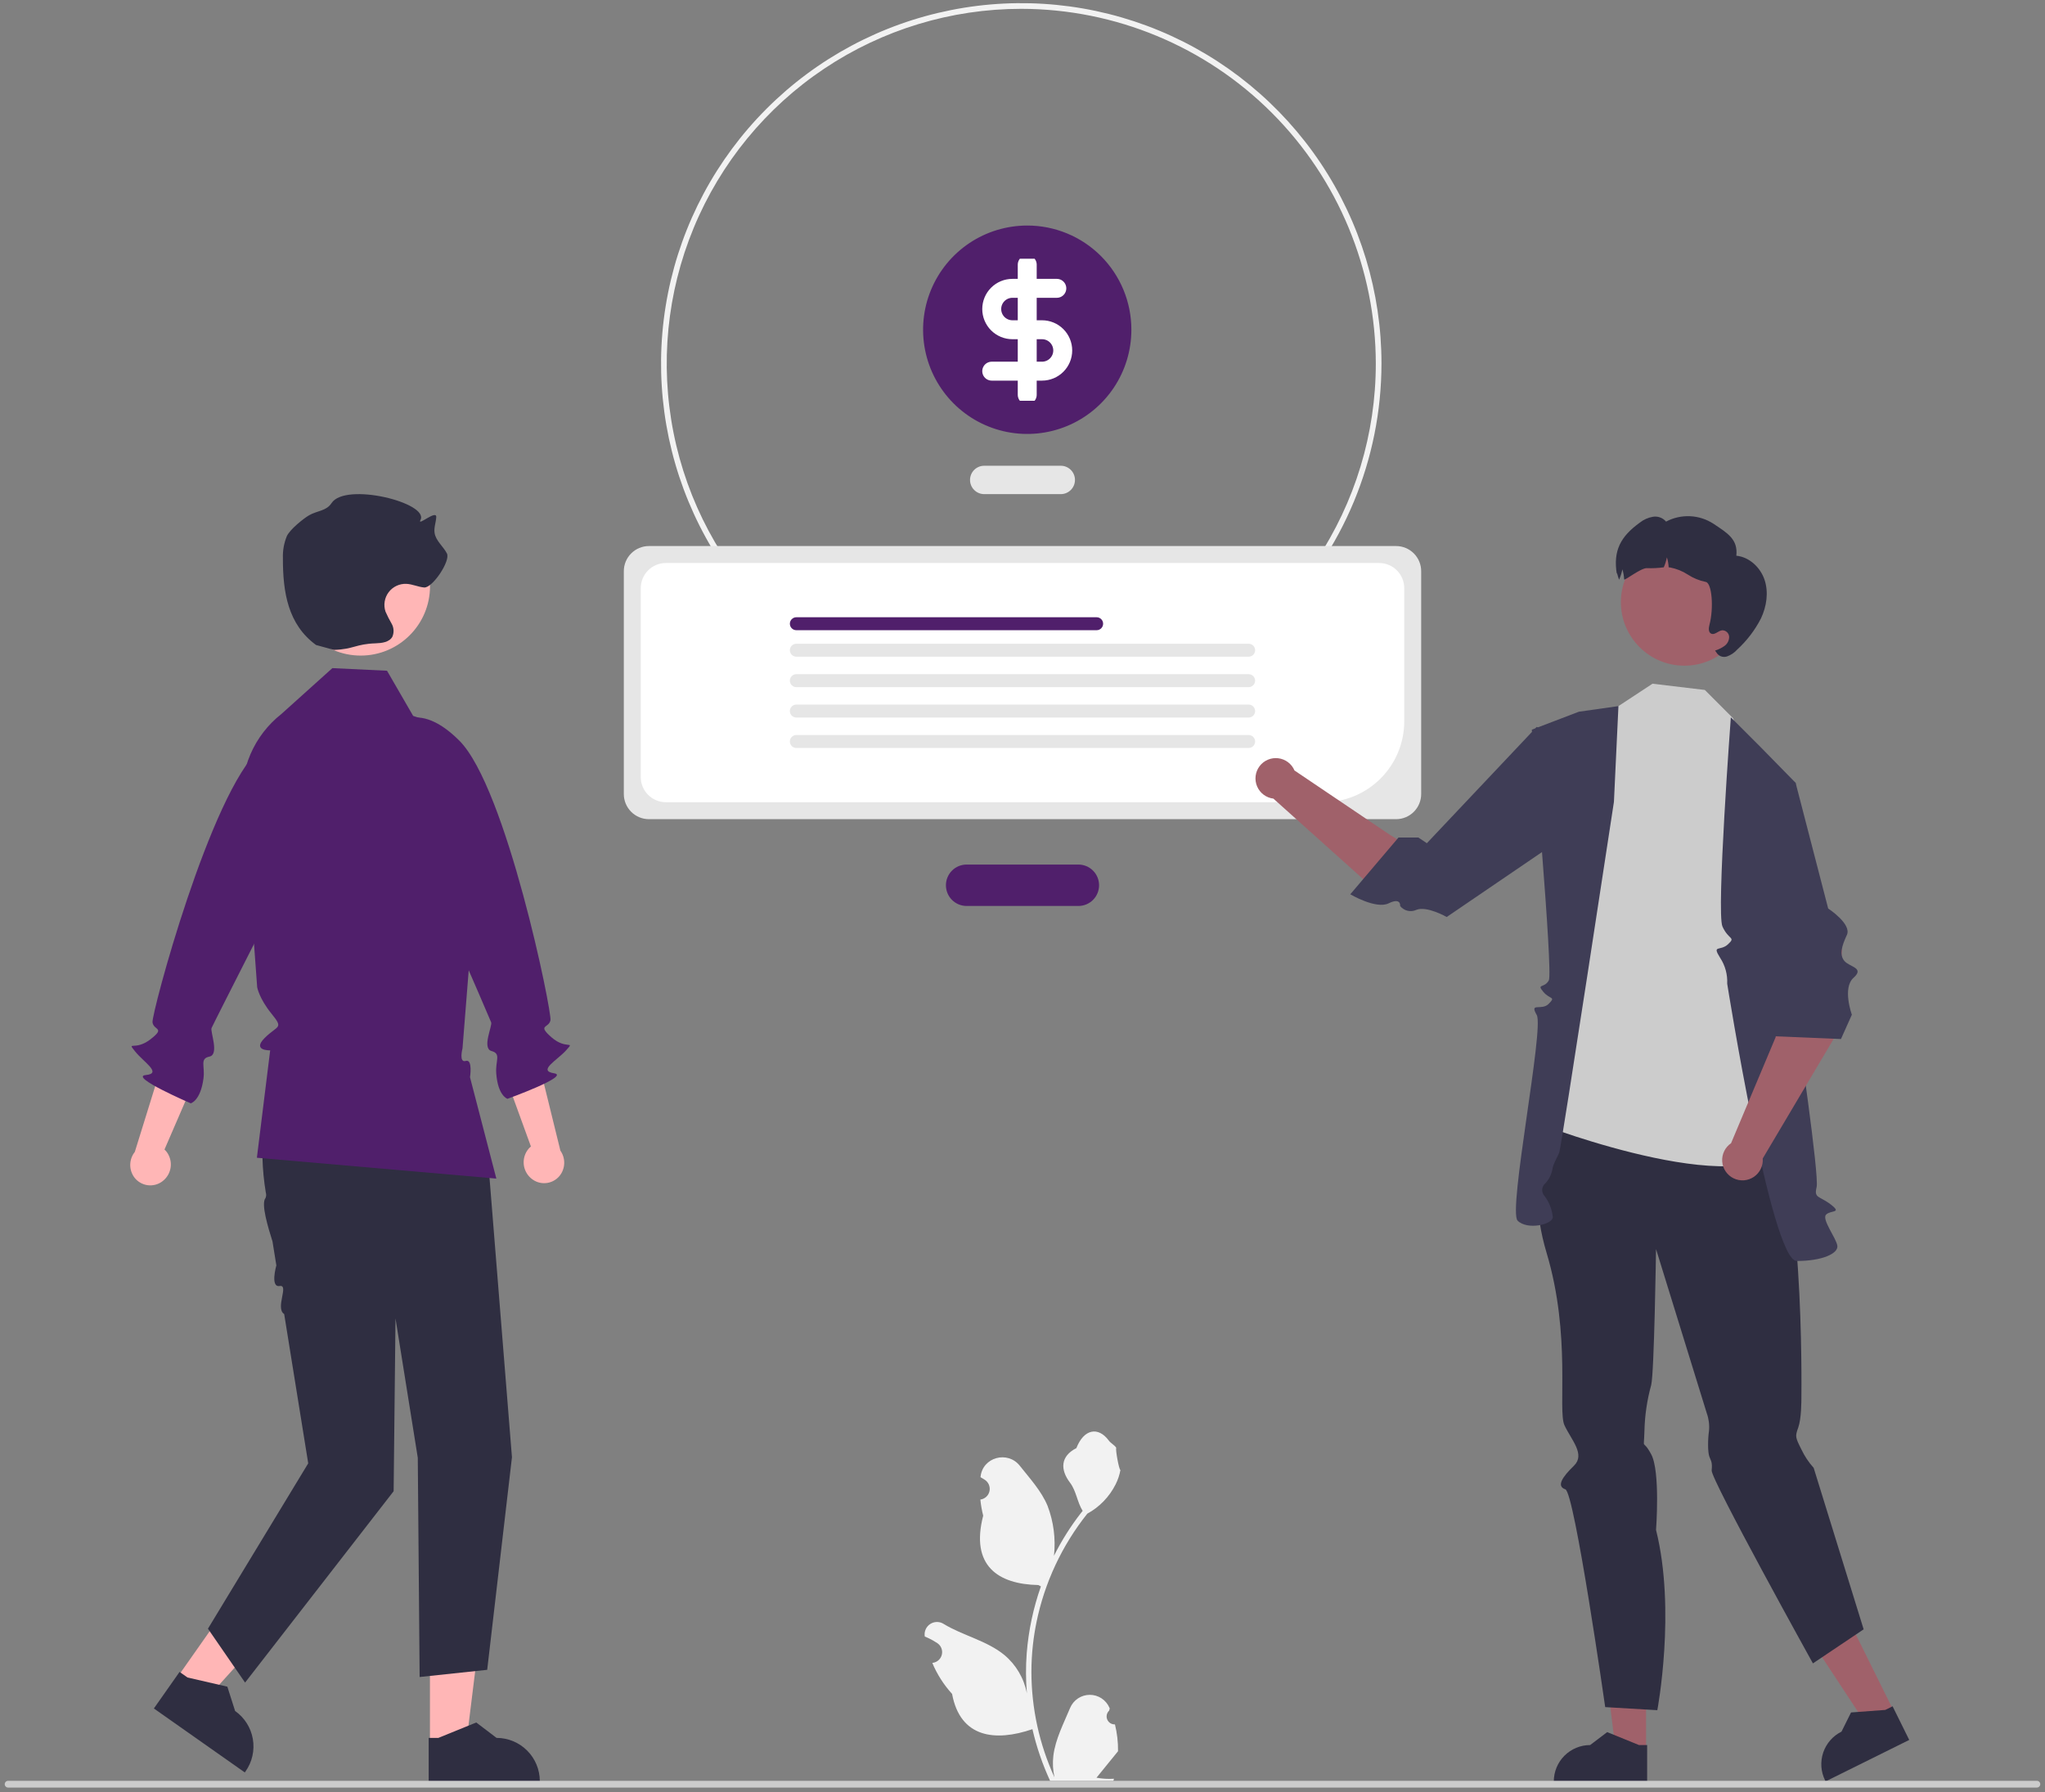 <svg width="324" height="284" viewBox="0 0 324 284" fill="none" xmlns="http://www.w3.org/2000/svg">
<rect x="0" y="0" width="324" height="284" fill="#808080" stroke="none"/>
<path d="M176.647 273.24C176.389 273.252 176.133 273.184 175.914 273.046C175.696 272.907 175.525 272.705 175.425 272.466C175.325 272.227 175.301 271.963 175.356 271.71C175.411 271.457 175.543 271.228 175.733 271.052L175.819 270.708C175.808 270.68 175.796 270.653 175.785 270.625C175.524 270.01 175.088 269.485 174.531 269.117C173.974 268.749 173.32 268.554 172.652 268.557C171.985 268.559 171.333 268.759 170.778 269.131C170.224 269.503 169.791 270.031 169.536 270.649C168.513 273.112 167.212 275.58 166.892 278.185C166.751 279.336 166.81 280.503 167.068 281.634C164.667 276.393 163.42 270.698 163.412 264.933C163.412 263.486 163.492 262.04 163.653 260.603C163.786 259.424 163.97 258.254 164.206 257.092C165.493 250.788 168.255 244.88 172.267 239.852C174.208 238.792 175.779 237.161 176.766 235.181C177.123 234.469 177.376 233.709 177.516 232.924C177.297 232.953 176.69 229.615 176.856 229.41C176.55 228.946 176.004 228.716 175.671 228.264C174.013 226.014 171.729 226.407 170.536 229.464C167.989 230.75 167.964 232.884 169.527 234.936C170.522 236.242 170.658 238.009 171.531 239.406C171.441 239.521 171.348 239.633 171.258 239.748C169.617 241.859 168.187 244.127 166.988 246.517C167.279 243.839 166.931 241.13 165.972 238.612C165.001 236.266 163.179 234.29 161.575 232.262C159.648 229.825 155.697 230.889 155.358 233.977C155.354 234.007 155.351 234.037 155.348 234.067C155.586 234.201 155.819 234.344 156.048 234.495C156.334 234.687 156.556 234.961 156.685 235.281C156.813 235.601 156.842 235.953 156.768 236.289C156.693 236.626 156.519 236.933 156.267 237.169C156.015 237.405 155.698 237.559 155.358 237.611L155.323 237.617C155.408 238.476 155.558 239.328 155.772 240.165C153.714 248.129 158.157 251.03 164.5 251.16C164.64 251.232 164.777 251.304 164.917 251.372C163.712 254.788 162.957 258.346 162.669 261.957C162.506 264.088 162.516 266.228 162.698 268.357L162.687 268.282C162.227 265.914 160.966 263.778 159.114 262.234C156.365 259.974 152.481 259.142 149.515 257.325C149.199 257.122 148.833 257.014 148.458 257.013C148.084 257.012 147.717 257.119 147.401 257.32C147.084 257.521 146.832 257.808 146.674 258.148C146.515 258.487 146.457 258.865 146.507 259.237C146.51 259.264 146.515 259.29 146.519 259.316C146.961 259.497 147.391 259.704 147.808 259.938C148.046 260.073 148.279 260.215 148.507 260.366C148.794 260.558 149.016 260.832 149.145 261.152C149.273 261.472 149.302 261.824 149.227 262.161C149.153 262.498 148.978 262.804 148.727 263.04C148.475 263.276 148.158 263.43 147.817 263.483L147.783 263.488C147.757 263.492 147.736 263.495 147.711 263.499C148.466 265.304 149.527 266.966 150.845 268.411C152.132 275.363 157.659 276.023 163.57 273.998H163.574C164.223 276.819 165.162 279.565 166.378 282.191H176.396C176.432 282.08 176.464 281.965 176.497 281.853C175.569 281.911 174.638 281.856 173.725 281.688C174.468 280.775 175.211 279.855 175.954 278.943C175.971 278.926 175.987 278.908 176.001 278.889C176.378 278.422 176.759 277.958 177.136 277.491L177.136 277.49C177.156 276.059 176.991 274.63 176.647 273.24Z" fill="#F2F2F2"/>
<path d="M161.805 114.724C150.517 114.724 139.483 111.375 130.098 105.099C120.713 98.823 113.398 89.904 109.079 79.468C104.759 69.032 103.629 57.549 105.831 46.47C108.033 35.391 113.469 25.215 121.45 17.228C129.431 9.24 139.6 3.801 150.671 1.597C161.741 -0.606 173.216 0.525 183.645 4.847C194.073 9.17 202.986 16.49 209.257 25.882C215.528 35.274 218.875 46.316 218.875 57.612C218.858 72.754 212.839 87.27 202.14 97.977C191.441 108.684 176.935 114.707 161.805 114.724ZM161.805 1.399C150.695 1.399 139.835 4.696 130.598 10.873C121.36 17.05 114.161 25.829 109.909 36.1C105.658 46.372 104.545 57.674 106.713 68.579C108.88 79.483 114.23 89.499 122.086 97.36C129.941 105.222 139.95 110.576 150.846 112.745C161.742 114.914 173.037 113.8 183.301 109.546C193.565 105.291 202.337 98.086 208.51 88.842C214.682 79.598 217.976 68.73 217.976 57.612C217.959 42.709 212.036 28.421 201.505 17.882C190.975 7.344 176.697 1.416 161.805 1.399Z" fill="#F2F2F2"/>
<path d="M168.066 78.298H155.933C155.337 78.298 154.766 78.061 154.345 77.639C153.923 77.218 153.687 76.646 153.687 76.049C153.687 75.453 153.923 74.881 154.345 74.459C154.766 74.038 155.337 73.801 155.933 73.801H168.066C168.662 73.801 169.234 74.038 169.655 74.459C170.077 74.881 170.313 75.453 170.313 76.049C170.313 76.646 170.077 77.218 169.655 77.639C169.234 78.061 168.662 78.298 168.066 78.298Z" fill="#E6E6E6"/>
<path d="M170.854 143.557H153.146C152.276 143.557 151.442 143.212 150.827 142.596C150.212 141.981 149.867 141.146 149.867 140.276C149.867 139.405 150.212 138.571 150.827 137.955C151.442 137.34 152.276 136.994 153.146 136.994H170.854C171.723 136.994 172.558 137.34 173.173 137.955C173.787 138.571 174.133 139.405 174.133 140.276C174.133 141.146 173.787 141.981 173.173 142.596C172.558 143.212 171.723 143.557 170.854 143.557Z" fill="#501F6B"/>
<path d="M221.188 129.803H102.812C101.758 129.802 100.746 129.382 100.001 128.636C99.255 127.889 98.835 126.877 98.834 125.822V90.505C98.835 89.449 99.255 88.437 100.001 87.691C100.746 86.945 101.758 86.525 102.812 86.523H221.188C222.242 86.525 223.254 86.945 224 87.691C224.745 88.437 225.165 89.449 225.166 90.505V125.822C225.165 126.877 224.745 127.889 224 128.636C223.254 129.382 222.242 129.802 221.188 129.803Z" fill="#E6E6E6"/>
<path d="M209.686 127.118H105.496C104.442 127.116 103.43 126.696 102.685 125.95C101.939 125.204 101.519 124.192 101.518 123.136V93.192C101.519 92.137 101.939 91.125 102.685 90.378C103.43 89.632 104.442 89.212 105.496 89.211H218.504C219.559 89.212 220.57 89.632 221.316 90.378C222.062 91.125 222.481 92.137 222.483 93.192V114.312C222.479 117.707 221.129 120.962 218.73 123.363C216.331 125.763 213.079 127.114 209.686 127.118Z" fill="white"/>
<path d="M173.747 99.86H126.169C125.897 99.86 125.636 99.752 125.443 99.559C125.251 99.367 125.143 99.106 125.143 98.833C125.143 98.561 125.251 98.3 125.443 98.107C125.636 97.915 125.897 97.807 126.169 97.807H173.747C174.019 97.807 174.28 97.915 174.472 98.107C174.665 98.3 174.773 98.561 174.773 98.833C174.773 99.106 174.665 99.367 174.472 99.559C174.28 99.752 174.019 99.86 173.747 99.86Z" fill="#501F6B"/>
<path d="M197.831 104.059H126.169C125.897 104.059 125.636 103.951 125.443 103.759C125.251 103.566 125.143 103.305 125.143 103.033C125.143 102.76 125.251 102.499 125.443 102.307C125.636 102.114 125.897 102.006 126.169 102.006H197.831C198.104 102.006 198.365 102.114 198.557 102.307C198.749 102.499 198.858 102.76 198.858 103.033C198.858 103.305 198.749 103.566 198.557 103.759C198.365 103.951 198.104 104.059 197.831 104.059Z" fill="#E6E6E6"/>
<path d="M197.831 108.881H126.169C126.034 108.881 125.9 108.855 125.776 108.803C125.651 108.752 125.537 108.676 125.442 108.581C125.346 108.485 125.271 108.372 125.219 108.247C125.167 108.123 125.141 107.989 125.141 107.854C125.141 107.719 125.167 107.585 125.219 107.46C125.271 107.336 125.346 107.222 125.442 107.127C125.537 107.032 125.651 106.956 125.776 106.905C125.9 106.853 126.034 106.827 126.169 106.827H197.831C198.103 106.828 198.364 106.936 198.556 107.129C198.748 107.321 198.855 107.582 198.855 107.854C198.855 108.126 198.748 108.387 198.556 108.579C198.364 108.772 198.103 108.88 197.831 108.881Z" fill="#E6E6E6"/>
<path d="M197.831 113.701H126.169C126.034 113.701 125.9 113.675 125.776 113.623C125.651 113.572 125.537 113.496 125.442 113.401C125.346 113.306 125.271 113.192 125.219 113.068C125.167 112.943 125.141 112.809 125.141 112.674C125.141 112.539 125.167 112.406 125.219 112.281C125.271 112.156 125.346 112.043 125.442 111.947C125.537 111.852 125.651 111.776 125.776 111.725C125.9 111.674 126.034 111.647 126.169 111.647H197.831C198.103 111.648 198.364 111.756 198.556 111.949C198.748 112.141 198.855 112.402 198.855 112.674C198.855 112.946 198.748 113.207 198.556 113.4C198.364 113.592 198.103 113.7 197.831 113.701Z" fill="#E6E6E6"/>
<path d="M197.831 118.521H126.169C126.034 118.522 125.9 118.495 125.776 118.444C125.651 118.392 125.537 118.317 125.442 118.221C125.346 118.126 125.271 118.013 125.219 117.888C125.167 117.763 125.141 117.63 125.141 117.495C125.141 117.36 125.167 117.226 125.219 117.101C125.271 116.976 125.346 116.863 125.442 116.768C125.537 116.672 125.651 116.597 125.776 116.545C125.9 116.494 126.034 116.467 126.169 116.468H197.831C198.103 116.468 198.364 116.577 198.556 116.769C198.748 116.962 198.855 117.223 198.855 117.495C198.855 117.766 198.748 118.027 198.556 118.22C198.364 118.412 198.103 118.521 197.831 118.521Z" fill="#E6E6E6"/>
<path d="M260.796 277.442L255.987 277.441L253.699 258.879L260.797 258.879L260.796 277.442Z" fill="#A0616A"/>
<path d="M260.965 282.462L246.177 282.462V282.275C246.177 280.747 246.784 279.282 247.863 278.202C248.943 277.122 250.407 276.515 251.933 276.515L254.635 274.464L259.675 276.515L260.966 276.515L260.965 282.462Z" fill="#2F2E41"/>
<path d="M300.111 271.28L295.802 273.416L285.518 257.799L291.878 254.646L300.111 271.28Z" fill="#A0616A"/>
<path d="M302.49 275.703L289.239 282.273L289.156 282.105C288.479 280.736 288.372 279.154 288.86 277.707C289.348 276.259 290.391 275.065 291.759 274.387L293.27 271.349L298.695 270.948L299.852 270.374L302.49 275.703Z" fill="#2F2E41"/>
<path d="M246.55 177.666C246.55 177.666 241.076 185.302 245.027 198.496C248.978 211.69 246.76 223.485 247.869 225.85C248.978 228.216 251.211 230.462 249.366 232.255C247.521 234.048 246.55 235.506 248.007 235.993C249.464 236.479 254.321 270.503 254.321 270.503L262.578 270.989C262.578 270.989 265.569 255.184 262.374 242.429C262.374 242.429 263.075 233.169 261.612 230.449C260.149 227.73 260.436 230.183 260.536 226.769C260.591 224.3 260.95 221.847 261.607 219.467C262.092 217.522 262.374 197.927 262.374 197.927L270.412 223.931C270.734 224.827 270.855 225.783 270.766 226.731C270.567 228.07 270.565 230.072 270.809 230.772C271.053 231.473 271.324 231.62 271.189 233.004C271.053 234.389 287.23 263.575 287.23 263.575L295.268 258.178L287.349 232.59C286.562 231.718 285.908 230.736 285.406 229.674C284.434 227.73 284.397 227.622 284.901 226.218C285.406 224.813 285.406 222.077 285.406 221.258C285.406 220.439 285.911 183.257 279.587 177.788C273.263 172.319 246.55 177.666 246.55 177.666Z" fill="#2F2E41"/>
<path d="M276.242 118.512L274.597 113.825L270.103 109.328L261.814 108.338L256.418 111.888L251.421 116.819L244.04 178.132C244.04 178.132 278.903 191.584 283.471 180.295L276.242 118.512Z" fill="#CCCCCC"/>
<path d="M279.069 118.512L274.226 113.666C274.226 113.666 271.913 144.638 272.899 146.816C273.884 148.994 275.045 148.438 273.79 149.616C272.536 150.793 271.188 149.625 272.536 151.783C273.33 152.993 273.72 154.424 273.649 155.87C273.649 155.87 280.625 199.811 284.669 199.811C288.713 199.811 291.245 198.626 291.103 197.419C290.96 196.213 288.574 193.209 289.318 192.463C290.061 191.716 291.894 192.28 290.079 190.874C288.264 189.467 287.365 189.917 287.814 188.118C288.264 186.319 284.828 163.001 284.828 163.001L284.493 124.05L279.069 118.512Z" fill="#3F3D56"/>
<path d="M256.418 111.888L250.147 112.776L242.692 115.624C242.692 115.624 246.097 154.065 245.386 155.352C244.675 156.639 243.412 155.835 244.493 157.137C245.574 158.438 246.546 157.861 245.386 159.049C244.225 160.237 242.272 158.732 243.474 160.834C244.675 162.935 238.886 191.87 240.445 193.422C242.003 194.974 246.019 194.008 246.021 192.862C245.898 191.627 245.432 190.451 244.675 189.467C244.458 189.218 244.338 188.899 244.338 188.568C244.338 188.237 244.458 187.918 244.675 187.669C245.312 187.056 245.749 186.265 245.93 185.4C246.023 184.521 246.709 183.441 247.04 182.632C247.371 181.822 255.704 127.053 255.704 127.053L256.418 111.888Z" fill="#3F3D56"/>
<path d="M229.66 142.156L232.488 140.678C228.957 137.491 220.195 132.275 220.195 132.275L205.093 122.087C204.872 121.566 204.517 121.113 204.066 120.772C203.614 120.432 203.08 120.217 202.519 120.149C201.958 120.08 201.388 120.161 200.868 120.383C200.348 120.605 199.895 120.96 199.556 121.412C199.216 121.865 199.002 122.399 198.934 122.961C198.867 123.523 198.948 124.092 199.171 124.613C199.393 125.133 199.748 125.586 200.201 125.925C200.654 126.264 201.188 126.478 201.749 126.545L218.673 141.718L229.66 142.156Z" fill="#A0616A"/>
<path d="M250.331 130.913L250.362 118.486L243.463 115.185L226.065 133.611L224.717 132.712H221.571L213.932 141.706C213.932 141.706 218.001 144.119 220.011 143.137C222.021 142.156 221.832 143.566 221.832 143.566C222.13 143.941 222.546 144.205 223.012 144.315C223.478 144.425 223.968 144.374 224.402 144.171C226.065 143.505 229.21 145.304 229.21 145.304L250.331 130.913Z" fill="#3F3D56"/>
<path d="M266.865 105.482C272.421 105.482 276.924 100.975 276.924 95.415C276.924 89.855 272.421 85.348 266.865 85.348C261.309 85.348 256.805 89.855 256.805 95.415C256.805 100.975 261.309 105.482 266.865 105.482Z" fill="#A0616A"/>
<path d="M279.009 97.972C278.059 99.832 276.784 101.507 275.245 102.917C274.803 103.42 274.239 103.8 273.608 104.022C273.291 104.126 272.947 104.114 272.637 103.991C272.327 103.867 272.07 103.638 271.911 103.344L271.725 103.089C272.264 102.924 272.773 102.673 273.231 102.344C273.459 102.179 273.643 101.961 273.77 101.71C273.897 101.458 273.962 101.18 273.959 100.899C273.943 100.617 273.818 100.353 273.611 100.162C273.405 99.971 273.132 99.867 272.85 99.873C272.222 99.948 271.66 100.682 271.097 100.399C270.642 100.168 270.707 99.505 270.838 99.005C271.538 96.394 271.245 92.348 270.238 92.207C269.236 92.002 268.281 91.612 267.424 91.054C266.565 90.496 265.607 90.11 264.601 89.918C264.529 89.908 264.455 89.903 264.377 89.897C264.348 89.359 264.255 88.826 264.098 88.31C263.989 88.855 263.822 89.386 263.6 89.895C262.729 90.014 261.849 90.059 260.971 90.028C260.034 89.92 257.343 92.103 257.323 91.803C257.294 91.264 257.2 90.732 257.044 90.216C256.934 90.761 256.767 91.292 256.546 91.801C256.536 91.822 256.531 91.84 256.521 91.86C256.235 91.162 256.153 90.382 256.16 90.965C255.559 87.255 256.751 85.021 259.793 82.821C260.401 82.336 261.121 82.013 261.888 81.883C262.271 81.822 262.663 81.86 263.026 81.995C263.39 82.129 263.713 82.355 263.964 82.651C265.132 82.032 266.444 81.738 267.764 81.798C269.084 81.858 270.364 82.27 271.472 82.991C273.66 84.458 275.386 85.434 275.095 88.058C277.169 88.258 278.921 89.925 279.577 91.901C280.226 93.88 279.889 96.088 279.009 97.972Z" fill="#2F2E41"/>
<path d="M291.849 150.428L284.632 149.394C282.191 153.478 281.324 164.35 281.324 164.35L274.261 181.15C273.793 181.468 273.417 181.904 273.171 182.413C272.925 182.923 272.817 183.488 272.859 184.052C272.901 184.617 273.09 185.16 273.409 185.628C273.727 186.096 274.163 186.471 274.672 186.717C275.182 186.962 275.747 187.069 276.31 187.027C276.874 186.984 277.417 186.794 277.884 186.475C278.351 186.156 278.726 185.719 278.971 185.209C279.216 184.699 279.322 184.134 279.279 183.569L290.876 164.015L291.849 150.428Z" fill="#A0616A"/>
<path d="M275.232 125.384L278.29 121.169L284.491 124.053L289.649 143.962C289.649 143.962 293.415 146.415 292.612 148.145C291.808 149.876 291.381 151.272 292.211 152.263C293.042 153.255 295.461 153.328 293.659 154.944C291.857 156.561 293.4 160.785 293.4 160.785L291.673 164.641L280.888 164.191L275.232 125.384Z" fill="#3F3D56"/>
<path d="M25.797 187.133C26.478 186.598 26.923 185.819 27.039 184.961C27.154 184.102 26.93 183.233 26.415 182.537C26.308 182.398 26.19 182.267 26.061 182.147L30.666 171.505L26.093 167.267L21.359 182.527C20.902 183.099 20.648 183.806 20.635 184.538C20.622 185.27 20.851 185.986 21.287 186.574C21.539 186.906 21.853 187.185 22.212 187.395C22.572 187.606 22.969 187.744 23.381 187.8C23.794 187.857 24.213 187.832 24.616 187.727C25.019 187.622 25.397 187.438 25.729 187.186C25.752 187.169 25.775 187.151 25.797 187.133Z" fill="#FFB6B6"/>
<path d="M52.551 118.097C52.551 118.097 49.142 111.612 41.234 118.615C33.327 125.619 23.982 160.675 24.163 161.993C24.345 163.311 26.277 162.79 23.833 164.688C21.388 166.585 20.036 164.88 21.388 166.585C22.74 168.29 25.763 170.096 23.086 170.35C20.41 170.603 30.221 174.828 30.221 174.828C30.221 174.828 31.765 174.457 32.238 170.893C32.504 168.892 31.603 167.755 33.189 167.422C34.776 167.088 33.289 163.469 33.517 162.899C33.745 162.329 46.412 137.455 46.412 137.455L52.551 118.097Z" fill="#501F6B"/>
<path d="M68.119 276.484L73.845 276.484L76.57 254.379L68.118 254.379L68.119 276.484Z" fill="#FFB6B6"/>
<path d="M67.917 282.462L85.527 282.462V282.239C85.527 280.42 84.805 278.675 83.519 277.389C82.234 276.102 80.491 275.38 78.673 275.38H78.672L75.456 272.938L69.454 275.38L67.917 275.38L67.917 282.462Z" fill="#2F2E41"/>
<path d="M27.98 265.943L32.665 269.239L47.599 252.725L40.685 247.86L27.98 265.943Z" fill="#FFB6B6"/>
<path d="M24.379 270.717L38.785 280.854L38.913 280.671C39.959 279.183 40.37 277.34 40.058 275.548C39.746 273.756 38.736 272.161 37.249 271.115L36.021 267.265L29.707 265.809L28.45 264.924L24.379 270.717Z" fill="#2F2E41"/>
<path d="M45.303 166.514L44.827 167.532C41.699 174.218 40.9 181.693 42.115 188.975C42.205 189.26 42.188 189.567 42.066 189.839C41.313 190.724 42.495 194.568 43.173 196.715L43.784 200.51C43.784 200.51 42.771 204.036 44.31 203.776C45.849 203.517 43.557 207.278 45.025 208.22L48.833 231.875L32.946 258.078L38.83 266.616L62.366 236.291L62.661 208.911L66.191 230.992L66.485 265.733L77.19 264.594L81.112 230.912L77.371 184.331L71.487 164.135L45.303 166.514Z" fill="#2F2E41"/>
<path d="M52.658 105.869L61.318 106.282L65.459 113.441C67.295 113.993 68.984 114.95 70.402 116.242C71.819 117.534 72.928 119.128 73.648 120.906L76.344 127.573L73.277 166.121C73.277 166.121 72.662 168.452 73.794 168.112C74.926 167.771 74.465 170.693 74.465 170.693L78.638 186.755L40.699 183.453L42.805 166.436C42.805 166.436 39.876 166.531 41.936 164.47C43.995 162.409 44.997 163.066 43.018 160.629C41.04 158.193 40.746 156.426 40.746 156.426L39.863 144.355L38.408 127.367C38.177 124.671 38.62 121.96 39.695 119.478C40.771 116.996 42.446 114.82 44.571 113.147L52.658 105.869Z" fill="#501F6B"/>
<path d="M57.148 103.881C63.214 103.881 68.13 98.961 68.13 92.891C68.13 86.821 63.214 81.9 57.148 81.9C51.083 81.9 46.166 86.821 46.166 92.891C46.166 98.961 51.083 103.881 57.148 103.881Z" fill="#FFB6B6"/>
<path d="M52.905 102.98C56.056 102.877 56.343 102.044 59.494 101.94C60.498 101.907 61.682 101.769 62.167 100.89C62.308 100.56 62.371 100.202 62.35 99.844C62.33 99.486 62.227 99.138 62.049 98.827C61.69 98.209 61.365 97.57 61.078 96.915C60.905 96.402 60.86 95.854 60.946 95.319C61.032 94.783 61.247 94.277 61.573 93.844C61.898 93.411 62.324 93.063 62.814 92.832C63.304 92.6 63.842 92.491 64.383 92.514C65.343 92.556 66.243 93.007 67.2 93.09C68.511 93.203 71.412 88.869 70.808 87.698C70.22 86.559 69.037 85.699 68.851 84.43C68.729 83.6 69.072 82.776 69.118 81.938C69.188 80.696 66.043 83.496 66.618 82.394C68.031 79.691 54.716 76.34 52.524 79.726C51.704 80.991 50.244 80.905 48.943 81.665C48.09 82.163 45.936 83.882 45.446 84.953C44.996 86.046 44.784 87.222 44.823 88.403C44.803 93.898 45.639 98.952 50.068 102.2" fill="#2F2E41"/>
<path d="M84.082 186.661C83.435 186.086 83.037 185.282 82.973 184.418C82.909 183.555 83.184 182.7 83.74 182.037C83.855 181.904 83.981 181.78 84.116 181.668L80.154 170.77L84.972 166.812L88.787 182.329C89.209 182.927 89.421 183.648 89.391 184.379C89.36 185.111 89.088 185.812 88.618 186.372C88.347 186.689 88.016 186.949 87.645 187.137C87.274 187.326 86.869 187.44 86.454 187.472C86.039 187.504 85.622 187.454 85.226 187.325C84.83 187.195 84.464 186.989 84.148 186.718C84.126 186.699 84.104 186.68 84.082 186.661Z" fill="#FFB6B6"/>
<path d="M61.494 116.15C61.494 116.15 65.283 109.88 72.76 117.343C80.236 124.807 87.472 160.359 87.213 161.664C86.953 162.968 85.055 162.333 87.382 164.373C89.709 166.413 91.16 164.792 89.709 166.413C88.258 168.034 85.133 169.656 87.79 170.069C90.446 170.482 80.4 174.113 80.4 174.113C80.4 174.113 78.881 173.651 78.621 170.065C78.475 168.052 79.442 166.971 77.879 166.543C76.315 166.115 78.015 162.591 77.822 162.009C77.627 161.427 66.467 135.839 66.467 135.839L61.494 116.15Z" fill="#501F6B"/>
<path d="M0.75 282.715C0.75 282.785 0.763 282.855 0.79 282.92C0.817 282.985 0.856 283.044 0.906 283.094C0.956 283.143 1.015 283.183 1.08 283.21C1.145 283.236 1.214 283.25 1.285 283.25H322.715C322.857 283.25 322.993 283.194 323.093 283.093C323.194 282.993 323.25 282.857 323.25 282.715C323.25 282.573 323.194 282.437 323.093 282.336C322.993 282.236 322.857 282.18 322.715 282.18H1.285C1.214 282.179 1.145 282.193 1.08 282.22C1.015 282.247 0.956 282.286 0.906 282.336C0.856 282.386 0.817 282.445 0.79 282.51C0.763 282.575 0.75 282.644 0.75 282.715Z" fill="#CCCCCC"/>
<path d="M179.25 52.246C179.251 55.512 178.284 58.705 176.472 61.421C174.659 64.136 172.083 66.254 169.068 67.504C166.053 68.755 162.736 69.082 159.535 68.446C156.334 67.81 153.394 66.238 151.086 63.929C148.778 61.62 147.205 58.679 146.568 55.476C145.93 52.273 146.256 48.953 147.504 45.935C148.753 42.918 150.867 40.338 153.58 38.523C156.293 36.708 159.482 35.739 162.746 35.738C164.913 35.735 167.06 36.16 169.063 36.989C171.066 37.817 172.887 39.033 174.42 40.566C175.953 42.1 177.168 43.921 177.997 45.925C178.826 47.929 179.252 50.077 179.25 52.246Z" fill="#501F6B"/>
<g clip-path="url(#clip0_137_1290)">
<path d="M162.75 41.938V62.562M167.438 45.688H160.406C159.536 45.688 158.701 46.033 158.086 46.649C157.471 47.264 157.125 48.099 157.125 48.969C157.125 49.839 157.471 50.674 158.086 51.289C158.701 51.904 159.536 52.25 160.406 52.25H165.094C165.964 52.25 166.799 52.596 167.414 53.211C168.029 53.826 168.375 54.661 168.375 55.531C168.375 56.401 168.029 57.236 167.414 57.851C166.799 58.467 165.964 58.812 165.094 58.812H157.125" stroke="white" stroke-width="3" stroke-linecap="round" stroke-linejoin="round"/>
</g>
<defs>
<clipPath id="clip0_137_1290">
<rect width="22.5" height="22.5" fill="white" transform="translate(151.5 41)"/>
</clipPath>
</defs>
</svg>
